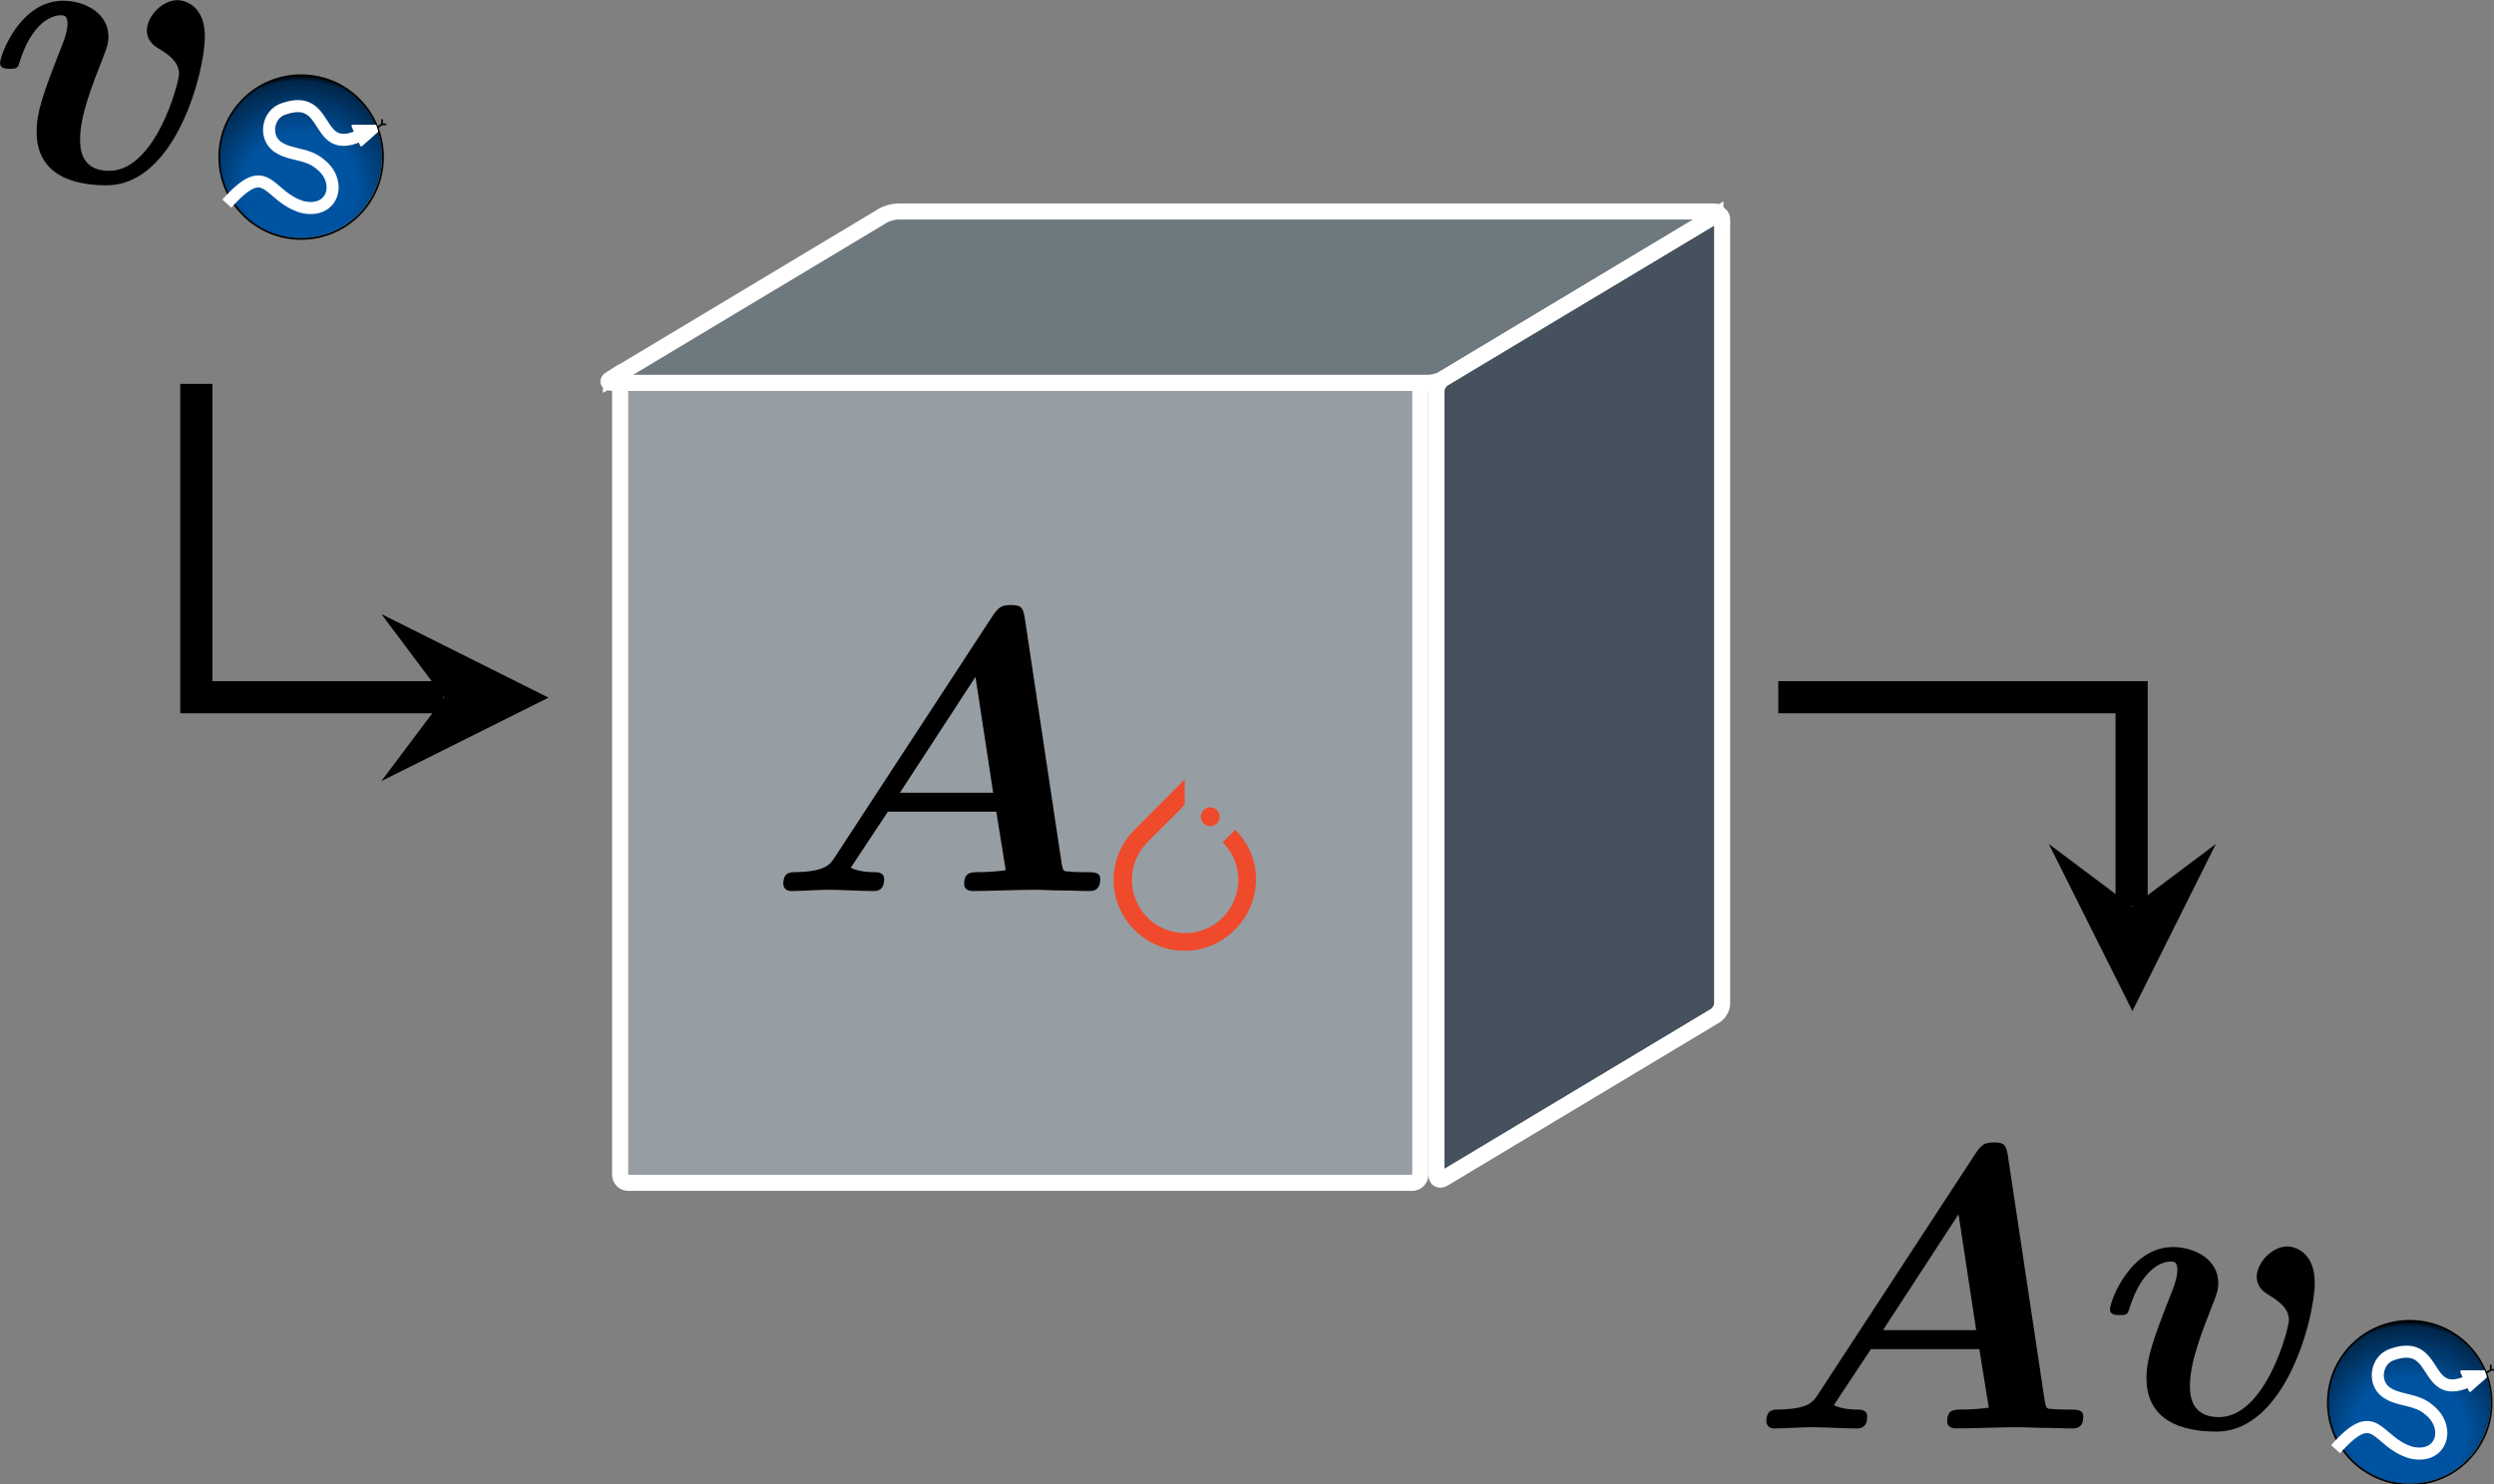 <?xml version="1.0" encoding="UTF-8" standalone="no"?>
<!-- Created with Inkscape (http://www.inkscape.org/) -->

<svg
   width="21.832mm"
   height="12.998mm"
   viewBox="0 0 21.832 12.998"
   version="1.1"
   id="svg5"
   xmlns:xlink="http://www.w3.org/1999/xlink"
   xmlns="http://www.w3.org/2000/svg"
   xmlns:svg="http://www.w3.org/2000/svg">
  <rect x="0" y="0" width="21.832" height="12.998" fill="#808080" stroke="none"/>
  <defs
     id="defs2">
    <g
       id="g18">
      <symbol
         overflow="visible"
         id="glyph0-0">
        <path
           style="stroke:none"
           d=""
           id="path9" />
      </symbol>
      <symbol
         overflow="visible"
         id="glyph0-1">
        <path
           style="stroke:none"
           d="m 6.438,-6.797 c -0.047,-0.25 -0.094,-0.297 -0.344,-0.297 -0.219,0 -0.297,0.047 -0.438,0.25 l -3.922,6 c -0.125,0.188 -0.234,0.359 -0.969,0.375 -0.141,0 -0.312,0 -0.312,0.297 0,0.078 0.062,0.172 0.188,0.172 0.297,0 0.641,-0.031 0.938,-0.031 0.375,0 0.75,0.031 1.109,0.031 0.078,0 0.266,0 0.266,-0.297 0,-0.172 -0.172,-0.172 -0.25,-0.172 -0.078,0 -0.359,0 -0.578,-0.109 L 3.047,-1.969 h 2.688 l 0.234,1.453 c -0.203,0.031 -0.5,0.047 -0.656,0.047 -0.203,0 -0.375,0 -0.375,0.297 C 4.938,-0.047 5.047,0 5.156,0 5.5,0 6.312,-0.031 6.656,-0.031 c 0.219,0 0.453,0.016 0.688,0.016 C 7.562,-0.016 7.812,0 8.031,0 8.125,0 8.312,0 8.312,-0.297 c 0,-0.172 -0.141,-0.172 -0.391,-0.172 -0.141,0 -0.25,0 -0.391,-0.016 -0.125,0 -0.141,-0.016 -0.172,-0.188 z m -1.219,1.484 0.438,2.875 h -2.312 z m 0,0"
           id="path12" />
      </symbol>
      <symbol
         overflow="visible"
         id="glyph0-2">
        <path
           style="stroke:none"
           d="m 5.391,-3.609 c 0,-0.906 -0.672,-0.906 -0.672,-0.906 -0.406,0 -0.766,0.422 -0.766,0.75 0,0.281 0.219,0.406 0.297,0.453 0.422,0.25 0.5,0.438 0.5,0.625 0,0.219 -0.578,2.406 -1.734,2.406 -0.719,0 -0.719,-0.594 -0.719,-0.781 0,-0.578 0.281,-1.297 0.594,-2.094 C 2.969,-3.359 3,-3.453 3,-3.609 3,-4.188 2.422,-4.5 1.875,-4.5 c -1.062,0 -1.562,1.344 -1.562,1.547 0,0.141 0.156,0.141 0.25,0.141 0.109,0 0.188,0 0.219,-0.125 0.328,-1.078 0.859,-1.203 1.031,-1.203 0.078,0 0.172,0 0.172,0.203 0,0.234 -0.125,0.516 -0.156,0.594 C 1.375,-2.188 1.219,-1.734 1.219,-1.25 c 0,1.047 0.859,1.328 1.734,1.328 1.719,0 2.438,-2.828 2.438,-3.688 z m 0,0"
           id="path15" />
      </symbol>
    </g>
    <clipPath
       id="clip2">
      <path
         d="m 0.266,0.574 h 3.531 v 4.25 h -3.531 z m 0,0"
         id="path20" />
    </clipPath>
    <clipPath
       id="clip1">
      <rect
         x="0"
         y="0"
         width="4"
         height="5"
         id="rect23" />
    </clipPath>
    <g
       id="surface8512"
       clip-path="url(#clip1)">
      <g
         clip-path="url(#clip2)"
         clip-rule="nonzero"
         id="g28">
        <path
           style="fill:#ee4a2b;fill-opacity:1;fill-rule:nonzero;stroke:none"
           d="M 3.281,1.824 2.973,2.133 C 3.488,2.648 3.488,3.484 2.973,4 2.461,4.516 1.621,4.516 1.105,4 0.594,3.484 0.594,2.648 1.105,2.133 L 1.93,1.309 2.031,1.191 V 0.574 l -1.246,1.25 c -0.691,0.691 -0.691,1.793 0,2.484 C 1.473,5 2.578,5 3.266,4.309 3.973,3.617 3.973,2.5 3.281,1.824 Z m 0,0"
           id="path26" />
      </g>
      <path
         style="fill:#ee4a2b;fill-opacity:1;fill-rule:nonzero;stroke:none"
         d="m 2.898,1.5 c 0,0.129 -0.105,0.234 -0.234,0.234 -0.129,0 -0.234,-0.105 -0.234,-0.234 0,-0.129 0.105,-0.234 0.234,-0.234 0.129,0 0.234,0.105 0.234,0.234 z m 0,0"
         id="path30" />
    </g>
    <clipPath
       id="clip4">
      <path
         d="M 4,1 H 5.219 V 3 H 4 Z m 0,0"
         id="path33" />
    </clipPath>
    <clipPath
       id="clip5">
      <path
         d="M 1,1 H 5.219 V 5.242 H 1 Z m 0,0"
         id="path36" />
    </clipPath>
    <clipPath
       id="clip6">
      <path
         d="m 5.113,3.117 c 0,1.117 -0.906,2.02 -2.02,2.02 -1.117,0 -2.02,-0.902 -2.02,-2.02 C 1.074,2 1.977,1.098 3.094,1.098 4.207,1.098 5.113,2 5.113,3.117 Z m 0,0"
         id="path39" />
    </clipPath>
    <radialGradient
       id="radial0"
       gradientUnits="userSpaceOnUse"
       cx="2.02"
       cy="2.827"
       fx="2.02"
       fy="2.827"
       r="2.827"
       gradientTransform="translate(1.072,1.098)">
      <stop
         offset="0"
         style="stop-color:rgb(0%,32.549%,62.744%);stop-opacity:1;"
         id="stop42" />
      <stop
         offset="0.5"
         style="stop-color:rgb(0%,32.471%,62.598%);stop-opacity:1;"
         id="stop44" />
      <stop
         offset="0.504"
         style="stop-color:rgb(0%,32.318%,62.305%);stop-opacity:1;"
         id="stop46" />
      <stop
         offset="0.508"
         style="stop-color:rgb(0%,32.166%,62.012%);stop-opacity:1;"
         id="stop48" />
      <stop
         offset="0.512"
         style="stop-color:rgb(0%,32.011%,61.72%);stop-opacity:1;"
         id="stop50" />
      <stop
         offset="0.516"
         style="stop-color:rgb(0%,31.859%,61.427%);stop-opacity:1;"
         id="stop52" />
      <stop
         offset="0.52"
         style="stop-color:rgb(0%,31.705%,61.134%);stop-opacity:1;"
         id="stop54" />
      <stop
         offset="0.523"
         style="stop-color:rgb(0%,31.552%,60.841%);stop-opacity:1;"
         id="stop56" />
      <stop
         offset="0.527"
         style="stop-color:rgb(0%,31.4%,60.548%);stop-opacity:1;"
         id="stop58" />
      <stop
         offset="0.531"
         style="stop-color:rgb(0%,31.245%,60.255%);stop-opacity:1;"
         id="stop60" />
      <stop
         offset="0.535"
         style="stop-color:rgb(0%,31.093%,59.962%);stop-opacity:1;"
         id="stop62" />
      <stop
         offset="0.539"
         style="stop-color:rgb(0%,30.94%,59.671%);stop-opacity:1;"
         id="stop64" />
      <stop
         offset="0.543"
         style="stop-color:rgb(0%,30.786%,59.378%);stop-opacity:1;"
         id="stop66" />
      <stop
         offset="0.547"
         style="stop-color:rgb(0%,30.634%,59.085%);stop-opacity:1;"
         id="stop68" />
      <stop
         offset="0.551"
         style="stop-color:rgb(0%,30.479%,58.792%);stop-opacity:1;"
         id="stop70" />
      <stop
         offset="0.555"
         style="stop-color:rgb(0%,30.327%,58.499%);stop-opacity:1;"
         id="stop72" />
      <stop
         offset="0.559"
         style="stop-color:rgb(0%,30.174%,58.206%);stop-opacity:1;"
         id="stop74" />
      <stop
         offset="0.562"
         style="stop-color:rgb(0%,30.02%,57.913%);stop-opacity:1;"
         id="stop76" />
      <stop
         offset="0.566"
         style="stop-color:rgb(0%,29.868%,57.62%);stop-opacity:1;"
         id="stop78" />
      <stop
         offset="0.57"
         style="stop-color:rgb(0%,29.713%,57.329%);stop-opacity:1;"
         id="stop80" />
      <stop
         offset="0.574"
         style="stop-color:rgb(0%,29.561%,57.036%);stop-opacity:1;"
         id="stop82" />
      <stop
         offset="0.578"
         style="stop-color:rgb(0%,29.408%,56.743%);stop-opacity:1;"
         id="stop84" />
      <stop
         offset="0.582"
         style="stop-color:rgb(0%,29.254%,56.45%);stop-opacity:1;"
         id="stop86" />
      <stop
         offset="0.586"
         style="stop-color:rgb(0%,29.102%,56.157%);stop-opacity:1;"
         id="stop88" />
      <stop
         offset="0.59"
         style="stop-color:rgb(0%,28.947%,55.864%);stop-opacity:1;"
         id="stop90" />
      <stop
         offset="0.594"
         style="stop-color:rgb(0%,28.795%,55.571%);stop-opacity:1;"
         id="stop92" />
      <stop
         offset="0.598"
         style="stop-color:rgb(0%,28.642%,55.28%);stop-opacity:1;"
         id="stop94" />
      <stop
         offset="0.602"
         style="stop-color:rgb(0%,28.488%,54.987%);stop-opacity:1;"
         id="stop96" />
      <stop
         offset="0.605"
         style="stop-color:rgb(0%,28.336%,54.694%);stop-opacity:1;"
         id="stop98" />
      <stop
         offset="0.609"
         style="stop-color:rgb(0%,28.181%,54.401%);stop-opacity:1;"
         id="stop100" />
      <stop
         offset="0.613"
         style="stop-color:rgb(0%,28.029%,54.108%);stop-opacity:1;"
         id="stop102" />
      <stop
         offset="0.617"
         style="stop-color:rgb(0%,27.876%,53.815%);stop-opacity:1;"
         id="stop104" />
      <stop
         offset="0.621"
         style="stop-color:rgb(0%,27.722%,53.522%);stop-opacity:1;"
         id="stop106" />
      <stop
         offset="0.625"
         style="stop-color:rgb(0%,27.57%,53.23%);stop-opacity:1;"
         id="stop108" />
      <stop
         offset="0.629"
         style="stop-color:rgb(0%,27.415%,52.937%);stop-opacity:1;"
         id="stop110" />
      <stop
         offset="0.633"
         style="stop-color:rgb(0%,27.263%,52.644%);stop-opacity:1;"
         id="stop112" />
      <stop
         offset="0.637"
         style="stop-color:rgb(0%,27.11%,52.351%);stop-opacity:1;"
         id="stop114" />
      <stop
         offset="0.641"
         style="stop-color:rgb(0%,26.956%,52.058%);stop-opacity:1;"
         id="stop116" />
      <stop
         offset="0.645"
         style="stop-color:rgb(0%,26.804%,51.765%);stop-opacity:1;"
         id="stop118" />
      <stop
         offset="0.648"
         style="stop-color:rgb(0%,26.651%,51.472%);stop-opacity:1;"
         id="stop120" />
      <stop
         offset="0.652"
         style="stop-color:rgb(0%,26.497%,51.181%);stop-opacity:1;"
         id="stop122" />
      <stop
         offset="0.656"
         style="stop-color:rgb(0%,26.344%,50.888%);stop-opacity:1;"
         id="stop124" />
      <stop
         offset="0.66"
         style="stop-color:rgb(0%,26.19%,50.595%);stop-opacity:1;"
         id="stop126" />
      <stop
         offset="0.664"
         style="stop-color:rgb(0%,26.038%,50.302%);stop-opacity:1;"
         id="stop128" />
      <stop
         offset="0.668"
         style="stop-color:rgb(0%,25.885%,50.009%);stop-opacity:1;"
         id="stop130" />
      <stop
         offset="0.672"
         style="stop-color:rgb(0%,25.731%,49.716%);stop-opacity:1;"
         id="stop132" />
      <stop
         offset="0.676"
         style="stop-color:rgb(0%,25.578%,49.423%);stop-opacity:1;"
         id="stop134" />
      <stop
         offset="0.68"
         style="stop-color:rgb(0%,25.424%,49.132%);stop-opacity:1;"
         id="stop136" />
      <stop
         offset="0.684"
         style="stop-color:rgb(0%,25.272%,48.839%);stop-opacity:1;"
         id="stop138" />
      <stop
         offset="0.688"
         style="stop-color:rgb(0%,25.119%,48.546%);stop-opacity:1;"
         id="stop140" />
      <stop
         offset="0.691"
         style="stop-color:rgb(0%,24.965%,48.253%);stop-opacity:1;"
         id="stop142" />
      <stop
         offset="0.695"
         style="stop-color:rgb(0%,24.812%,47.96%);stop-opacity:1;"
         id="stop144" />
      <stop
         offset="0.699"
         style="stop-color:rgb(0%,24.658%,47.667%);stop-opacity:1;"
         id="stop146" />
      <stop
         offset="0.703"
         style="stop-color:rgb(0%,24.506%,47.374%);stop-opacity:1;"
         id="stop148" />
      <stop
         offset="0.707"
         style="stop-color:rgb(0%,24.353%,47.083%);stop-opacity:1;"
         id="stop150" />
      <stop
         offset="0.711"
         style="stop-color:rgb(0%,24.199%,46.79%);stop-opacity:1;"
         id="stop152" />
      <stop
         offset="0.715"
         style="stop-color:rgb(0%,24.046%,46.497%);stop-opacity:1;"
         id="stop154" />
      <stop
         offset="0.719"
         style="stop-color:rgb(0%,23.892%,46.204%);stop-opacity:1;"
         id="stop156" />
      <stop
         offset="0.723"
         style="stop-color:rgb(0%,23.74%,45.911%);stop-opacity:1;"
         id="stop158" />
      <stop
         offset="0.727"
         style="stop-color:rgb(0%,23.587%,45.618%);stop-opacity:1;"
         id="stop160" />
      <stop
         offset="0.73"
         style="stop-color:rgb(0%,23.433%,45.325%);stop-opacity:1;"
         id="stop162" />
      <stop
         offset="0.734"
         style="stop-color:rgb(0%,23.28%,45.032%);stop-opacity:1;"
         id="stop164" />
      <stop
         offset="0.738"
         style="stop-color:rgb(0%,23.128%,44.74%);stop-opacity:1;"
         id="stop166" />
      <stop
         offset="0.742"
         style="stop-color:rgb(0%,22.974%,44.447%);stop-opacity:1;"
         id="stop168" />
      <stop
         offset="0.746"
         style="stop-color:rgb(0%,22.821%,44.154%);stop-opacity:1;"
         id="stop170" />
      <stop
         offset="0.75"
         style="stop-color:rgb(0%,22.667%,43.861%);stop-opacity:1;"
         id="stop172" />
      <stop
         offset="0.754"
         style="stop-color:rgb(0%,22.514%,43.568%);stop-opacity:1;"
         id="stop174" />
      <stop
         offset="0.758"
         style="stop-color:rgb(0%,22.362%,43.275%);stop-opacity:1;"
         id="stop176" />
      <stop
         offset="0.762"
         style="stop-color:rgb(0%,22.208%,42.982%);stop-opacity:1;"
         id="stop178" />
      <stop
         offset="0.766"
         style="stop-color:rgb(0%,22.055%,42.691%);stop-opacity:1;"
         id="stop180" />
      <stop
         offset="0.77"
         style="stop-color:rgb(0%,21.901%,42.398%);stop-opacity:1;"
         id="stop182" />
      <stop
         offset="0.773"
         style="stop-color:rgb(0%,21.748%,42.105%);stop-opacity:1;"
         id="stop184" />
      <stop
         offset="0.777"
         style="stop-color:rgb(0%,21.596%,41.812%);stop-opacity:1;"
         id="stop186" />
      <stop
         offset="0.781"
         style="stop-color:rgb(0%,21.442%,41.519%);stop-opacity:1;"
         id="stop188" />
      <stop
         offset="0.785"
         style="stop-color:rgb(0%,21.289%,41.226%);stop-opacity:1;"
         id="stop190" />
      <stop
         offset="0.789"
         style="stop-color:rgb(0%,21.135%,40.933%);stop-opacity:1;"
         id="stop192" />
      <stop
         offset="0.793"
         style="stop-color:rgb(0%,20.982%,40.642%);stop-opacity:1;"
         id="stop194" />
      <stop
         offset="0.797"
         style="stop-color:rgb(0%,20.83%,40.349%);stop-opacity:1;"
         id="stop196" />
      <stop
         offset="0.801"
         style="stop-color:rgb(0%,20.676%,40.056%);stop-opacity:1;"
         id="stop198" />
      <stop
         offset="0.805"
         style="stop-color:rgb(0%,20.523%,39.763%);stop-opacity:1;"
         id="stop200" />
      <stop
         offset="0.809"
         style="stop-color:rgb(0%,20.369%,39.47%);stop-opacity:1;"
         id="stop202" />
      <stop
         offset="0.812"
         style="stop-color:rgb(0%,20.216%,39.177%);stop-opacity:1;"
         id="stop204" />
      <stop
         offset="0.816"
         style="stop-color:rgb(0%,20.064%,38.884%);stop-opacity:1;"
         id="stop206" />
      <stop
         offset="0.82"
         style="stop-color:rgb(0%,19.91%,38.593%);stop-opacity:1;"
         id="stop208" />
      <stop
         offset="0.824"
         style="stop-color:rgb(0%,19.757%,38.3%);stop-opacity:1;"
         id="stop210" />
      <stop
         offset="0.828"
         style="stop-color:rgb(0%,19.604%,38.007%);stop-opacity:1;"
         id="stop212" />
      <stop
         offset="0.832"
         style="stop-color:rgb(0%,19.45%,37.714%);stop-opacity:1;"
         id="stop214" />
      <stop
         offset="0.836"
         style="stop-color:rgb(0%,19.298%,37.421%);stop-opacity:1;"
         id="stop216" />
      <stop
         offset="0.84"
         style="stop-color:rgb(0%,19.144%,37.128%);stop-opacity:1;"
         id="stop218" />
      <stop
         offset="0.844"
         style="stop-color:rgb(0%,18.991%,36.835%);stop-opacity:1;"
         id="stop220" />
      <stop
         offset="0.848"
         style="stop-color:rgb(0%,18.839%,36.543%);stop-opacity:1;"
         id="stop222" />
      <stop
         offset="0.852"
         style="stop-color:rgb(0%,18.684%,36.25%);stop-opacity:1;"
         id="stop224" />
      <stop
         offset="0.855"
         style="stop-color:rgb(0%,18.532%,35.957%);stop-opacity:1;"
         id="stop226" />
      <stop
         offset="0.859"
         style="stop-color:rgb(0%,18.378%,35.664%);stop-opacity:1;"
         id="stop228" />
      <stop
         offset="0.863"
         style="stop-color:rgb(0%,18.225%,35.371%);stop-opacity:1;"
         id="stop230" />
      <stop
         offset="0.867"
         style="stop-color:rgb(0%,18.073%,35.078%);stop-opacity:1;"
         id="stop232" />
      <stop
         offset="0.871"
         style="stop-color:rgb(0%,17.918%,34.785%);stop-opacity:1;"
         id="stop234" />
      <stop
         offset="0.875"
         style="stop-color:rgb(0%,17.766%,34.494%);stop-opacity:1;"
         id="stop236" />
      <stop
         offset="0.879"
         style="stop-color:rgb(0%,17.612%,34.201%);stop-opacity:1;"
         id="stop238" />
      <stop
         offset="0.883"
         style="stop-color:rgb(0%,17.459%,33.908%);stop-opacity:1;"
         id="stop240" />
      <stop
         offset="0.887"
         style="stop-color:rgb(0%,17.307%,33.615%);stop-opacity:1;"
         id="stop242" />
      <stop
         offset="0.891"
         style="stop-color:rgb(0%,17.152%,33.322%);stop-opacity:1;"
         id="stop244" />
      <stop
         offset="0.895"
         style="stop-color:rgb(0%,17%,33.029%);stop-opacity:1;"
         id="stop246" />
      <stop
         offset="0.898"
         style="stop-color:rgb(0%,16.846%,32.736%);stop-opacity:1;"
         id="stop248" />
      <stop
         offset="0.902"
         style="stop-color:rgb(0%,16.693%,32.443%);stop-opacity:1;"
         id="stop250" />
      <stop
         offset="0.906"
         style="stop-color:rgb(0%,16.541%,32.152%);stop-opacity:1;"
         id="stop252" />
      <stop
         offset="0.91"
         style="stop-color:rgb(0%,16.386%,31.859%);stop-opacity:1;"
         id="stop254" />
      <stop
         offset="0.914"
         style="stop-color:rgb(0%,16.234%,31.566%);stop-opacity:1;"
         id="stop256" />
      <stop
         offset="0.918"
         style="stop-color:rgb(0%,16.08%,31.273%);stop-opacity:1;"
         id="stop258" />
      <stop
         offset="0.922"
         style="stop-color:rgb(0%,15.927%,30.98%);stop-opacity:1;"
         id="stop260" />
      <stop
         offset="0.926"
         style="stop-color:rgb(0%,15.775%,30.687%);stop-opacity:1;"
         id="stop262" />
      <stop
         offset="0.93"
         style="stop-color:rgb(0%,15.62%,30.394%);stop-opacity:1;"
         id="stop264" />
      <stop
         offset="0.934"
         style="stop-color:rgb(0%,15.468%,30.103%);stop-opacity:1;"
         id="stop266" />
      <stop
         offset="0.938"
         style="stop-color:rgb(0%,15.315%,29.81%);stop-opacity:1;"
         id="stop268" />
      <stop
         offset="0.941"
         style="stop-color:rgb(0%,15.161%,29.517%);stop-opacity:1;"
         id="stop270" />
      <stop
         offset="0.945"
         style="stop-color:rgb(0%,15.009%,29.224%);stop-opacity:1;"
         id="stop272" />
      <stop
         offset="0.949"
         style="stop-color:rgb(0%,14.45%,28.14%);stop-opacity:1;"
         id="stop274" />
      <stop
         offset="0.953"
         style="stop-color:rgb(0%,13.387%,26.071%);stop-opacity:1;"
         id="stop276" />
      <stop
         offset="0.957"
         style="stop-color:rgb(0%,12.222%,23.804%);stop-opacity:1;"
         id="stop278" />
      <stop
         offset="0.961"
         style="stop-color:rgb(0%,11.058%,21.538%);stop-opacity:1;"
         id="stop280" />
      <stop
         offset="0.965"
         style="stop-color:rgb(0%,9.894%,19.27%);stop-opacity:1;"
         id="stop282" />
      <stop
         offset="0.969"
         style="stop-color:rgb(0%,8.73%,17.003%);stop-opacity:1;"
         id="stop284" />
      <stop
         offset="0.973"
         style="stop-color:rgb(0%,7.565%,14.735%);stop-opacity:1;"
         id="stop286" />
      <stop
         offset="0.977"
         style="stop-color:rgb(0%,6.401%,12.468%);stop-opacity:1;"
         id="stop288" />
      <stop
         offset="0.98"
         style="stop-color:rgb(0%,5.237%,10.202%);stop-opacity:1;"
         id="stop290" />
      <stop
         offset="0.984"
         style="stop-color:rgb(0%,4.073%,7.935%);stop-opacity:1;"
         id="stop292" />
      <stop
         offset="0.988"
         style="stop-color:rgb(0%,2.908%,5.667%);stop-opacity:1;"
         id="stop294" />
      <stop
         offset="0.992"
         style="stop-color:rgb(0%,1.744%,3.4%);stop-opacity:1;"
         id="stop296" />
      <stop
         offset="0.996"
         style="stop-color:rgb(0%,0.581%,1.132%);stop-opacity:1;"
         id="stop298" />
      <stop
         offset="1"
         style="stop-color:rgb(0%,0%,0%);stop-opacity:1;"
         id="stop300" />
    </radialGradient>
    <clipPath
       id="clip7">
      <path
         d="M 0.965,0.992 H 5.219 v 4.25 H 0.965 Z m 0,0"
         id="path303" />
    </clipPath>
    <clipPath
       id="clip3">
      <rect
         x="0"
         y="0"
         width="6"
         height="6"
         id="rect306" />
    </clipPath>
    <g
       id="surface8515"
       clip-path="url(#clip3)">
      <g
         clip-path="url(#clip4)"
         clip-rule="nonzero"
         id="g311">
        <path
           style="fill:none;stroke:#000000;stroke-width:0.75;stroke-linecap:butt;stroke-linejoin:miter;stroke-miterlimit:4;stroke-opacity:1"
           d="m 70.47,24.754 2.274,-1.516 m 0,-2.205 v 2.205 h 1.86"
           transform="matrix(0.057,0,0,0.057,0.966,0.991)"
           id="path309" />
      </g>
      <g
         clip-path="url(#clip5)"
         clip-rule="nonzero"
         id="g317">
        <g
           clip-path="url(#clip6)"
           clip-rule="nonzero"
           id="g315">
          <path
             style="fill:url(#radial0);fill-rule:nonzero;stroke:none"
             d="M 1.074,1.098 V 5.137 H 5.113 V 1.098 Z m 0,0"
             id="path313" />
        </g>
      </g>
      <g
         clip-path="url(#clip7)"
         clip-rule="nonzero"
         id="g323">
        <path
           style="fill:none;stroke:#000000;stroke-width:0.75;stroke-linecap:butt;stroke-linejoin:miter;stroke-miterlimit:4;stroke-opacity:1"
           d="m 73.157,37.501 c 0,19.707 -15.986,35.624 -35.624,35.624 -19.707,0 -35.624,-15.917 -35.624,-35.624 0,-19.707 15.917,-35.624 35.624,-35.624 19.638,0 35.624,15.917 35.624,35.624 z m 0,0"
           transform="matrix(0.057,0,0,0.057,0.966,0.991)"
           id="path319" />
        <path
           style="fill:none;stroke:#ffffff;stroke-width:5.25;stroke-linecap:butt;stroke-linejoin:miter;stroke-miterlimit:4;stroke-opacity:1"
           d="M 5.216,57.759 C 23.27,37.501 22.512,54.727 38.222,59.275 51.728,62.238 55.517,47.975 45.733,40.533 40.496,35.985 33.743,36.743 28.506,33.78 20.996,29.99 22.512,18.759 30.022,16.485 51.728,8.974 42.012,40.533 66.749,26.27"
           transform="matrix(0.057,0,0,0.057,0.966,0.991)"
           id="path321" />
      </g>
      <path
         style="fill:#ffffff;fill-opacity:1;fill-rule:nonzero;stroke:#ffffff;stroke-width:1.125;stroke-linecap:butt;stroke-linejoin:round;stroke-miterlimit:4;stroke-opacity:1"
         d="m 59.996,23.996 3.721,8.269 6.753,-5.995 -0.689,-2.274 z m 0,0"
         transform="matrix(0.057,0,0,0.057,0.966,0.991)"
         id="path325" />
    </g>
    <clipPath
       id="clip9">
      <path
         d="M 4,1 H 4.539 V 3 H 4 Z m 0,0"
         id="path328" />
    </clipPath>
    <clipPath
       id="clip10">
      <path
         d="m 0.289,1 h 4.25 v 4.156 h -4.25 z m 0,0"
         id="path331" />
    </clipPath>
    <clipPath
       id="clip11">
      <path
         d="m 4.434,3.031 c 0,1.117 -0.902,2.02 -2.02,2.02 -1.113,0 -2.02,-0.902 -2.02,-2.02 0,-1.117 0.906,-2.02 2.02,-2.02 1.117,0 2.02,0.902 2.02,2.02 z m 0,0"
         id="path334" />
    </clipPath>
    <radialGradient
       id="radial1"
       gradientUnits="userSpaceOnUse"
       cx="2.02"
       cy="2.827"
       fx="2.02"
       fy="2.827"
       r="2.827"
       gradientTransform="translate(0.395,1.012)">
      <stop
         offset="0"
         style="stop-color:rgb(0%,32.549%,62.744%);stop-opacity:1;"
         id="stop337" />
      <stop
         offset="0.5"
         style="stop-color:rgb(0%,32.471%,62.598%);stop-opacity:1;"
         id="stop339" />
      <stop
         offset="0.504"
         style="stop-color:rgb(0%,32.318%,62.305%);stop-opacity:1;"
         id="stop341" />
      <stop
         offset="0.508"
         style="stop-color:rgb(0%,32.166%,62.012%);stop-opacity:1;"
         id="stop343" />
      <stop
         offset="0.512"
         style="stop-color:rgb(0%,32.011%,61.72%);stop-opacity:1;"
         id="stop345" />
      <stop
         offset="0.516"
         style="stop-color:rgb(0%,31.859%,61.427%);stop-opacity:1;"
         id="stop347" />
      <stop
         offset="0.52"
         style="stop-color:rgb(0%,31.705%,61.134%);stop-opacity:1;"
         id="stop349" />
      <stop
         offset="0.523"
         style="stop-color:rgb(0%,31.552%,60.841%);stop-opacity:1;"
         id="stop351" />
      <stop
         offset="0.527"
         style="stop-color:rgb(0%,31.4%,60.548%);stop-opacity:1;"
         id="stop353" />
      <stop
         offset="0.531"
         style="stop-color:rgb(0%,31.245%,60.255%);stop-opacity:1;"
         id="stop355" />
      <stop
         offset="0.535"
         style="stop-color:rgb(0%,31.093%,59.962%);stop-opacity:1;"
         id="stop357" />
      <stop
         offset="0.539"
         style="stop-color:rgb(0%,30.94%,59.671%);stop-opacity:1;"
         id="stop359" />
      <stop
         offset="0.543"
         style="stop-color:rgb(0%,30.786%,59.378%);stop-opacity:1;"
         id="stop361" />
      <stop
         offset="0.547"
         style="stop-color:rgb(0%,30.634%,59.085%);stop-opacity:1;"
         id="stop363" />
      <stop
         offset="0.551"
         style="stop-color:rgb(0%,30.479%,58.792%);stop-opacity:1;"
         id="stop365" />
      <stop
         offset="0.555"
         style="stop-color:rgb(0%,30.327%,58.499%);stop-opacity:1;"
         id="stop367" />
      <stop
         offset="0.559"
         style="stop-color:rgb(0%,30.174%,58.206%);stop-opacity:1;"
         id="stop369" />
      <stop
         offset="0.562"
         style="stop-color:rgb(0%,30.02%,57.913%);stop-opacity:1;"
         id="stop371" />
      <stop
         offset="0.566"
         style="stop-color:rgb(0%,29.868%,57.62%);stop-opacity:1;"
         id="stop373" />
      <stop
         offset="0.57"
         style="stop-color:rgb(0%,29.713%,57.329%);stop-opacity:1;"
         id="stop375" />
      <stop
         offset="0.574"
         style="stop-color:rgb(0%,29.561%,57.036%);stop-opacity:1;"
         id="stop377" />
      <stop
         offset="0.578"
         style="stop-color:rgb(0%,29.408%,56.743%);stop-opacity:1;"
         id="stop379" />
      <stop
         offset="0.582"
         style="stop-color:rgb(0%,29.254%,56.45%);stop-opacity:1;"
         id="stop381" />
      <stop
         offset="0.586"
         style="stop-color:rgb(0%,29.102%,56.157%);stop-opacity:1;"
         id="stop383" />
      <stop
         offset="0.59"
         style="stop-color:rgb(0%,28.947%,55.864%);stop-opacity:1;"
         id="stop385" />
      <stop
         offset="0.594"
         style="stop-color:rgb(0%,28.795%,55.571%);stop-opacity:1;"
         id="stop387" />
      <stop
         offset="0.598"
         style="stop-color:rgb(0%,28.642%,55.28%);stop-opacity:1;"
         id="stop389" />
      <stop
         offset="0.602"
         style="stop-color:rgb(0%,28.488%,54.987%);stop-opacity:1;"
         id="stop391" />
      <stop
         offset="0.605"
         style="stop-color:rgb(0%,28.336%,54.694%);stop-opacity:1;"
         id="stop393" />
      <stop
         offset="0.609"
         style="stop-color:rgb(0%,28.181%,54.401%);stop-opacity:1;"
         id="stop395" />
      <stop
         offset="0.613"
         style="stop-color:rgb(0%,28.029%,54.108%);stop-opacity:1;"
         id="stop397" />
      <stop
         offset="0.617"
         style="stop-color:rgb(0%,27.876%,53.815%);stop-opacity:1;"
         id="stop399" />
      <stop
         offset="0.621"
         style="stop-color:rgb(0%,27.722%,53.522%);stop-opacity:1;"
         id="stop401" />
      <stop
         offset="0.625"
         style="stop-color:rgb(0%,27.57%,53.23%);stop-opacity:1;"
         id="stop403" />
      <stop
         offset="0.629"
         style="stop-color:rgb(0%,27.415%,52.937%);stop-opacity:1;"
         id="stop405" />
      <stop
         offset="0.633"
         style="stop-color:rgb(0%,27.263%,52.644%);stop-opacity:1;"
         id="stop407" />
      <stop
         offset="0.637"
         style="stop-color:rgb(0%,27.11%,52.351%);stop-opacity:1;"
         id="stop409" />
      <stop
         offset="0.641"
         style="stop-color:rgb(0%,26.956%,52.058%);stop-opacity:1;"
         id="stop411" />
      <stop
         offset="0.645"
         style="stop-color:rgb(0%,26.804%,51.765%);stop-opacity:1;"
         id="stop413" />
      <stop
         offset="0.648"
         style="stop-color:rgb(0%,26.651%,51.472%);stop-opacity:1;"
         id="stop415" />
      <stop
         offset="0.652"
         style="stop-color:rgb(0%,26.497%,51.181%);stop-opacity:1;"
         id="stop417" />
      <stop
         offset="0.656"
         style="stop-color:rgb(0%,26.344%,50.888%);stop-opacity:1;"
         id="stop419" />
      <stop
         offset="0.66"
         style="stop-color:rgb(0%,26.19%,50.595%);stop-opacity:1;"
         id="stop421" />
      <stop
         offset="0.664"
         style="stop-color:rgb(0%,26.038%,50.302%);stop-opacity:1;"
         id="stop423" />
      <stop
         offset="0.668"
         style="stop-color:rgb(0%,25.885%,50.009%);stop-opacity:1;"
         id="stop425" />
      <stop
         offset="0.672"
         style="stop-color:rgb(0%,25.731%,49.716%);stop-opacity:1;"
         id="stop427" />
      <stop
         offset="0.676"
         style="stop-color:rgb(0%,25.578%,49.423%);stop-opacity:1;"
         id="stop429" />
      <stop
         offset="0.68"
         style="stop-color:rgb(0%,25.424%,49.132%);stop-opacity:1;"
         id="stop431" />
      <stop
         offset="0.684"
         style="stop-color:rgb(0%,25.272%,48.839%);stop-opacity:1;"
         id="stop433" />
      <stop
         offset="0.688"
         style="stop-color:rgb(0%,25.119%,48.546%);stop-opacity:1;"
         id="stop435" />
      <stop
         offset="0.691"
         style="stop-color:rgb(0%,24.965%,48.253%);stop-opacity:1;"
         id="stop437" />
      <stop
         offset="0.695"
         style="stop-color:rgb(0%,24.812%,47.96%);stop-opacity:1;"
         id="stop439" />
      <stop
         offset="0.699"
         style="stop-color:rgb(0%,24.658%,47.667%);stop-opacity:1;"
         id="stop441" />
      <stop
         offset="0.703"
         style="stop-color:rgb(0%,24.506%,47.374%);stop-opacity:1;"
         id="stop443" />
      <stop
         offset="0.707"
         style="stop-color:rgb(0%,24.353%,47.083%);stop-opacity:1;"
         id="stop445" />
      <stop
         offset="0.711"
         style="stop-color:rgb(0%,24.199%,46.79%);stop-opacity:1;"
         id="stop447" />
      <stop
         offset="0.715"
         style="stop-color:rgb(0%,24.046%,46.497%);stop-opacity:1;"
         id="stop449" />
      <stop
         offset="0.719"
         style="stop-color:rgb(0%,23.892%,46.204%);stop-opacity:1;"
         id="stop451" />
      <stop
         offset="0.723"
         style="stop-color:rgb(0%,23.74%,45.911%);stop-opacity:1;"
         id="stop453" />
      <stop
         offset="0.727"
         style="stop-color:rgb(0%,23.587%,45.618%);stop-opacity:1;"
         id="stop455" />
      <stop
         offset="0.73"
         style="stop-color:rgb(0%,23.433%,45.325%);stop-opacity:1;"
         id="stop457" />
      <stop
         offset="0.734"
         style="stop-color:rgb(0%,23.28%,45.032%);stop-opacity:1;"
         id="stop459" />
      <stop
         offset="0.738"
         style="stop-color:rgb(0%,23.128%,44.74%);stop-opacity:1;"
         id="stop461" />
      <stop
         offset="0.742"
         style="stop-color:rgb(0%,22.974%,44.447%);stop-opacity:1;"
         id="stop463" />
      <stop
         offset="0.746"
         style="stop-color:rgb(0%,22.821%,44.154%);stop-opacity:1;"
         id="stop465" />
      <stop
         offset="0.75"
         style="stop-color:rgb(0%,22.667%,43.861%);stop-opacity:1;"
         id="stop467" />
      <stop
         offset="0.754"
         style="stop-color:rgb(0%,22.514%,43.568%);stop-opacity:1;"
         id="stop469" />
      <stop
         offset="0.758"
         style="stop-color:rgb(0%,22.362%,43.275%);stop-opacity:1;"
         id="stop471" />
      <stop
         offset="0.762"
         style="stop-color:rgb(0%,22.208%,42.982%);stop-opacity:1;"
         id="stop473" />
      <stop
         offset="0.766"
         style="stop-color:rgb(0%,22.055%,42.691%);stop-opacity:1;"
         id="stop475" />
      <stop
         offset="0.77"
         style="stop-color:rgb(0%,21.901%,42.398%);stop-opacity:1;"
         id="stop477" />
      <stop
         offset="0.773"
         style="stop-color:rgb(0%,21.748%,42.105%);stop-opacity:1;"
         id="stop479" />
      <stop
         offset="0.777"
         style="stop-color:rgb(0%,21.596%,41.812%);stop-opacity:1;"
         id="stop481" />
      <stop
         offset="0.781"
         style="stop-color:rgb(0%,21.442%,41.519%);stop-opacity:1;"
         id="stop483" />
      <stop
         offset="0.785"
         style="stop-color:rgb(0%,21.289%,41.226%);stop-opacity:1;"
         id="stop485" />
      <stop
         offset="0.789"
         style="stop-color:rgb(0%,21.135%,40.933%);stop-opacity:1;"
         id="stop487" />
      <stop
         offset="0.793"
         style="stop-color:rgb(0%,20.982%,40.642%);stop-opacity:1;"
         id="stop489" />
      <stop
         offset="0.797"
         style="stop-color:rgb(0%,20.83%,40.349%);stop-opacity:1;"
         id="stop491" />
      <stop
         offset="0.801"
         style="stop-color:rgb(0%,20.676%,40.056%);stop-opacity:1;"
         id="stop493" />
      <stop
         offset="0.805"
         style="stop-color:rgb(0%,20.523%,39.763%);stop-opacity:1;"
         id="stop495" />
      <stop
         offset="0.809"
         style="stop-color:rgb(0%,20.369%,39.47%);stop-opacity:1;"
         id="stop497" />
      <stop
         offset="0.812"
         style="stop-color:rgb(0%,20.216%,39.177%);stop-opacity:1;"
         id="stop499" />
      <stop
         offset="0.816"
         style="stop-color:rgb(0%,20.064%,38.884%);stop-opacity:1;"
         id="stop501" />
      <stop
         offset="0.82"
         style="stop-color:rgb(0%,19.91%,38.593%);stop-opacity:1;"
         id="stop503" />
      <stop
         offset="0.824"
         style="stop-color:rgb(0%,19.757%,38.3%);stop-opacity:1;"
         id="stop505" />
      <stop
         offset="0.828"
         style="stop-color:rgb(0%,19.604%,38.007%);stop-opacity:1;"
         id="stop507" />
      <stop
         offset="0.832"
         style="stop-color:rgb(0%,19.45%,37.714%);stop-opacity:1;"
         id="stop509" />
      <stop
         offset="0.836"
         style="stop-color:rgb(0%,19.298%,37.421%);stop-opacity:1;"
         id="stop511" />
      <stop
         offset="0.84"
         style="stop-color:rgb(0%,19.144%,37.128%);stop-opacity:1;"
         id="stop513" />
      <stop
         offset="0.844"
         style="stop-color:rgb(0%,18.991%,36.835%);stop-opacity:1;"
         id="stop515" />
      <stop
         offset="0.848"
         style="stop-color:rgb(0%,18.839%,36.543%);stop-opacity:1;"
         id="stop517" />
      <stop
         offset="0.852"
         style="stop-color:rgb(0%,18.684%,36.25%);stop-opacity:1;"
         id="stop519" />
      <stop
         offset="0.855"
         style="stop-color:rgb(0%,18.532%,35.957%);stop-opacity:1;"
         id="stop521" />
      <stop
         offset="0.859"
         style="stop-color:rgb(0%,18.378%,35.664%);stop-opacity:1;"
         id="stop523" />
      <stop
         offset="0.863"
         style="stop-color:rgb(0%,18.225%,35.371%);stop-opacity:1;"
         id="stop525" />
      <stop
         offset="0.867"
         style="stop-color:rgb(0%,18.073%,35.078%);stop-opacity:1;"
         id="stop527" />
      <stop
         offset="0.871"
         style="stop-color:rgb(0%,17.918%,34.785%);stop-opacity:1;"
         id="stop529" />
      <stop
         offset="0.875"
         style="stop-color:rgb(0%,17.766%,34.494%);stop-opacity:1;"
         id="stop531" />
      <stop
         offset="0.879"
         style="stop-color:rgb(0%,17.612%,34.201%);stop-opacity:1;"
         id="stop533" />
      <stop
         offset="0.883"
         style="stop-color:rgb(0%,17.459%,33.908%);stop-opacity:1;"
         id="stop535" />
      <stop
         offset="0.887"
         style="stop-color:rgb(0%,17.307%,33.615%);stop-opacity:1;"
         id="stop537" />
      <stop
         offset="0.891"
         style="stop-color:rgb(0%,17.152%,33.322%);stop-opacity:1;"
         id="stop539" />
      <stop
         offset="0.895"
         style="stop-color:rgb(0%,17%,33.029%);stop-opacity:1;"
         id="stop541" />
      <stop
         offset="0.898"
         style="stop-color:rgb(0%,16.846%,32.736%);stop-opacity:1;"
         id="stop543" />
      <stop
         offset="0.902"
         style="stop-color:rgb(0%,16.693%,32.443%);stop-opacity:1;"
         id="stop545" />
      <stop
         offset="0.906"
         style="stop-color:rgb(0%,16.541%,32.152%);stop-opacity:1;"
         id="stop547" />
      <stop
         offset="0.91"
         style="stop-color:rgb(0%,16.386%,31.859%);stop-opacity:1;"
         id="stop549" />
      <stop
         offset="0.914"
         style="stop-color:rgb(0%,16.234%,31.566%);stop-opacity:1;"
         id="stop551" />
      <stop
         offset="0.918"
         style="stop-color:rgb(0%,16.08%,31.273%);stop-opacity:1;"
         id="stop553" />
      <stop
         offset="0.922"
         style="stop-color:rgb(0%,15.927%,30.98%);stop-opacity:1;"
         id="stop555" />
      <stop
         offset="0.926"
         style="stop-color:rgb(0%,15.775%,30.687%);stop-opacity:1;"
         id="stop557" />
      <stop
         offset="0.93"
         style="stop-color:rgb(0%,15.62%,30.394%);stop-opacity:1;"
         id="stop559" />
      <stop
         offset="0.934"
         style="stop-color:rgb(0%,15.468%,30.103%);stop-opacity:1;"
         id="stop561" />
      <stop
         offset="0.938"
         style="stop-color:rgb(0%,15.315%,29.81%);stop-opacity:1;"
         id="stop563" />
      <stop
         offset="0.941"
         style="stop-color:rgb(0%,15.161%,29.517%);stop-opacity:1;"
         id="stop565" />
      <stop
         offset="0.945"
         style="stop-color:rgb(0%,15.009%,29.224%);stop-opacity:1;"
         id="stop567" />
      <stop
         offset="0.949"
         style="stop-color:rgb(0%,14.45%,28.14%);stop-opacity:1;"
         id="stop569" />
      <stop
         offset="0.953"
         style="stop-color:rgb(0%,13.387%,26.071%);stop-opacity:1;"
         id="stop571" />
      <stop
         offset="0.957"
         style="stop-color:rgb(0%,12.222%,23.804%);stop-opacity:1;"
         id="stop573" />
      <stop
         offset="0.961"
         style="stop-color:rgb(0%,11.058%,21.538%);stop-opacity:1;"
         id="stop575" />
      <stop
         offset="0.965"
         style="stop-color:rgb(0%,9.894%,19.27%);stop-opacity:1;"
         id="stop577" />
      <stop
         offset="0.969"
         style="stop-color:rgb(0%,8.73%,17.003%);stop-opacity:1;"
         id="stop579" />
      <stop
         offset="0.973"
         style="stop-color:rgb(0%,7.565%,14.735%);stop-opacity:1;"
         id="stop581" />
      <stop
         offset="0.977"
         style="stop-color:rgb(0%,6.401%,12.468%);stop-opacity:1;"
         id="stop583" />
      <stop
         offset="0.98"
         style="stop-color:rgb(0%,5.237%,10.202%);stop-opacity:1;"
         id="stop585" />
      <stop
         offset="0.984"
         style="stop-color:rgb(0%,4.073%,7.935%);stop-opacity:1;"
         id="stop587" />
      <stop
         offset="0.988"
         style="stop-color:rgb(0%,2.908%,5.667%);stop-opacity:1;"
         id="stop589" />
      <stop
         offset="0.992"
         style="stop-color:rgb(0%,1.744%,3.4%);stop-opacity:1;"
         id="stop591" />
      <stop
         offset="0.996"
         style="stop-color:rgb(0%,0.581%,1.132%);stop-opacity:1;"
         id="stop593" />
      <stop
         offset="1"
         style="stop-color:rgb(0%,0%,0%);stop-opacity:1;"
         id="stop595" />
    </radialGradient>
    <clipPath
       id="clip12">
      <path
         d="m 0.289,0.906 h 4.25 v 4.25 h -4.25 z m 0,0"
         id="path598" />
    </clipPath>
    <clipPath
       id="clip13">
      <path
         d="M 3,2 H 4.539 V 3 H 3 Z m 0,0"
         id="path601" />
    </clipPath>
    <clipPath
       id="clip8">
      <rect
         x="0"
         y="0"
         width="5"
         height="6"
         id="rect604" />
    </clipPath>
    <g
       id="surface8518"
       clip-path="url(#clip8)">
      <g
         clip-path="url(#clip9)"
         clip-rule="nonzero"
         id="g609">
        <path
           style="fill:none;stroke:#000000;stroke-width:0.75;stroke-linecap:butt;stroke-linejoin:miter;stroke-miterlimit:4;stroke-opacity:1"
           d="m 70.491,24.755 2.274,-1.516 m 0,-2.205 v 2.205 h 1.86"
           transform="matrix(0.057,0,0,0.057,0.289,0.905)"
           id="path607" />
      </g>
      <g
         clip-path="url(#clip10)"
         clip-rule="nonzero"
         id="g615">
        <g
           clip-path="url(#clip11)"
           clip-rule="nonzero"
           id="g613">
          <path
             style="fill:url(#radial1);fill-rule:nonzero;stroke:none"
             d="M 0.395,1.012 V 5.051 H 4.434 V 1.012 Z m 0,0"
             id="path611" />
        </g>
      </g>
      <g
         clip-path="url(#clip12)"
         clip-rule="nonzero"
         id="g621">
        <path
           style="fill:none;stroke:#000000;stroke-width:0.75;stroke-linecap:butt;stroke-linejoin:miter;stroke-miterlimit:4;stroke-opacity:1"
           d="m 73.11,37.502 c 0,19.707 -15.917,35.624 -35.624,35.624 -19.638,0 -35.624,-15.917 -35.624,-35.624 0,-19.707 15.986,-35.624 35.624,-35.624 19.707,0 35.624,15.917 35.624,35.624 z m 0,0"
           transform="matrix(0.057,0,0,0.057,0.289,0.905)"
           id="path617" />
        <path
           style="fill:none;stroke:#ffffff;stroke-width:5.25;stroke-linecap:butt;stroke-linejoin:miter;stroke-miterlimit:4;stroke-opacity:1"
           d="m 5.238,57.76 c 17.984,-20.258 17.295,-3.032 33.006,1.516 13.505,2.963 17.226,-11.3 7.511,-18.742 -5.237,-4.548 -11.99,-3.79 -17.226,-6.753 -7.511,-3.79 -5.995,-15.021 1.447,-17.295 21.774,-7.511 12.058,24.048 36.796,9.785"
           transform="matrix(0.057,0,0,0.057,0.289,0.905)"
           id="path619" />
      </g>
      <g
         clip-path="url(#clip13)"
         clip-rule="nonzero"
         id="g625">
        <path
           style="fill:#ffffff;fill-opacity:1;fill-rule:nonzero;stroke:#ffffff;stroke-width:1.125;stroke-linecap:butt;stroke-linejoin:round;stroke-miterlimit:4;stroke-opacity:1"
           d="m 60.018,23.997 3.721,8.269 6.753,-5.995 -0.758,-2.274 z m 0,0"
           transform="matrix(0.057,0,0,0.057,0.289,0.905)"
           id="path623" />
      </g>
    </g>
  </defs>
  <path
     style="fill:#979ea3;fill-opacity:1;fill-rule:nonzero;stroke:#ffffff;stroke-width:0.399;stroke-linecap:butt;stroke-linejoin:miter;stroke-miterlimit:10;stroke-opacity:1"
     d="M 9.722,9.923 H -9.723 c -0.109,0 -0.199,-0.09 -0.199,-0.199 V -9.722 c 0,-0.109 0.09,-0.199 0.199,-0.199 H 9.722 c 0.109,0 0.199,0.09 0.199,0.199 V 9.723 c 0,0.109 -0.09,0.199 -0.199,0.199 z m 0,0"
     transform="matrix(0.353 0 0 -0.353 8.931 6.855)"
     id="path630" />
  <use
     xlink:href="#glyph0-1"
     x="22.603"
     y="25.332"
     id="use632"
     width="100%"
     height="100%"
     style="fill:#000000;fill-opacity:1"
     transform="matrix(0.353 0 0 0.353 -1.282 -1.14)" />
  <use
     xlink:href="#surface8512"
     transform="matrix(0.353 0 0 0.353 9.654 6.622)"
     id="use636"
     x="0"
     y="0"
     width="100%"
     height="100%" />
  <path
     style="fill:#6e787f;fill-opacity:1;fill-rule:nonzero;stroke:#ffffff;stroke-width:0.399;stroke-linecap:butt;stroke-linejoin:miter;stroke-miterlimit:10;stroke-opacity:1"
     d="m -10.149,10.024 6.746,4.047 c 0.094,0.055 0.258,0.102 0.371,0.102 H 17.206 c 0.109,0 0.125,-0.047 0.031,-0.102 L 10.491,10.024 C 10.398,9.966 10.23,9.923 10.12,9.923 h -20.242 c -0.109,0 -0.121,0.043 -0.027,0.102 z m 0,0"
     transform="matrix(0.353 0 0 -0.353 8.931 6.855)"
     id="path638" />
  <path
     style="fill:#45515c;fill-opacity:1;fill-rule:nonzero;stroke:#ffffff;stroke-width:0.399;stroke-linecap:butt;stroke-linejoin:miter;stroke-miterlimit:10;stroke-opacity:1"
     d="M 17.238,14.071 10.491,10.024 C 10.398,9.966 10.32,9.833 10.32,9.723 V -9.722 c 0,-0.109 0.078,-0.152 0.172,-0.098 l 6.746,4.047 c 0.094,0.059 0.168,0.191 0.168,0.301 V 13.973 c 0,0.109 -0.074,0.152 -0.168,0.098 z m 0,0"
     transform="matrix(0.353 0 0 -0.353 8.931 6.855)"
     id="path640" />
  <use
     xlink:href="#glyph0-2"
     x="3.321"
     y="7.748"
     id="use642"
     width="100%"
     height="100%"
     style="fill:#000000;fill-opacity:1"
     transform="matrix(0.353 0 0 0.353 -1.282 -1.14)" />
  <use
     xlink:href="#surface8515"
     transform="matrix(0.353 0 0 0.353 1.54 0.271)"
     id="use646"
     x="0"
     y="0"
     width="100%"
     height="100%" />
  <use
     xlink:href="#glyph0-1"
     x="46.981"
     y="38.663"
     id="use648"
     width="100%"
     height="100%"
     style="fill:#000000;fill-opacity:1"
     transform="matrix(0.353 0 0 0.353 -1.282 -1.14)" />
  <use
     xlink:href="#glyph0-2"
     x="55.642"
     y="38.663"
     id="use650"
     width="100%"
     height="100%"
     style="fill:#000000;fill-opacity:1"
     transform="matrix(0.353 0 0 0.353 -1.282 -1.14)" />
  <use
     xlink:href="#surface8518"
     transform="matrix(0.353 0 0 0.353 20.238 11.208)"
     id="use654"
     x="0"
     y="0"
     width="100%"
     height="100%" />
  <path
     style="fill:none;stroke:#000000;stroke-width:0.797;stroke-linecap:butt;stroke-linejoin:miter;stroke-miterlimit:10;stroke-opacity:1"
     d="M -23.973,7.773 V -1.5625e-4 h 6.125"
     transform="matrix(0.353 0 0 -0.353 10.181 6.105)"
     id="path656" />
  <path
     style="fill:#000000;fill-opacity:1;fill-rule:nonzero;stroke:none"
     d="m 17.234,20.535 -4.145,-2.074 1.555,2.074 -1.555,2.07"
     id="path658"
     transform="matrix(0.353 0 0 0.353 -1.282 -1.14)" />
  <path
     style="fill:none;stroke:#000000;stroke-width:0.797;stroke-linecap:butt;stroke-linejoin:miter;stroke-miterlimit:10;stroke-opacity:1"
     d="m 15.257,-1.5625e-4 h 8.762 V -5.184"
     transform="matrix(0.353 0 0 -0.353 10.181 6.105)"
     id="path660" />
  <path
     style="fill:#000000;fill-opacity:1;fill-rule:nonzero;stroke:none"
     d="M 56.512,28.309 58.582,24.164 56.512,25.719 54.438,24.164"
     id="path662"
     transform="matrix(0.353 0 0 0.353 -1.282 -1.14)" />
</svg>
